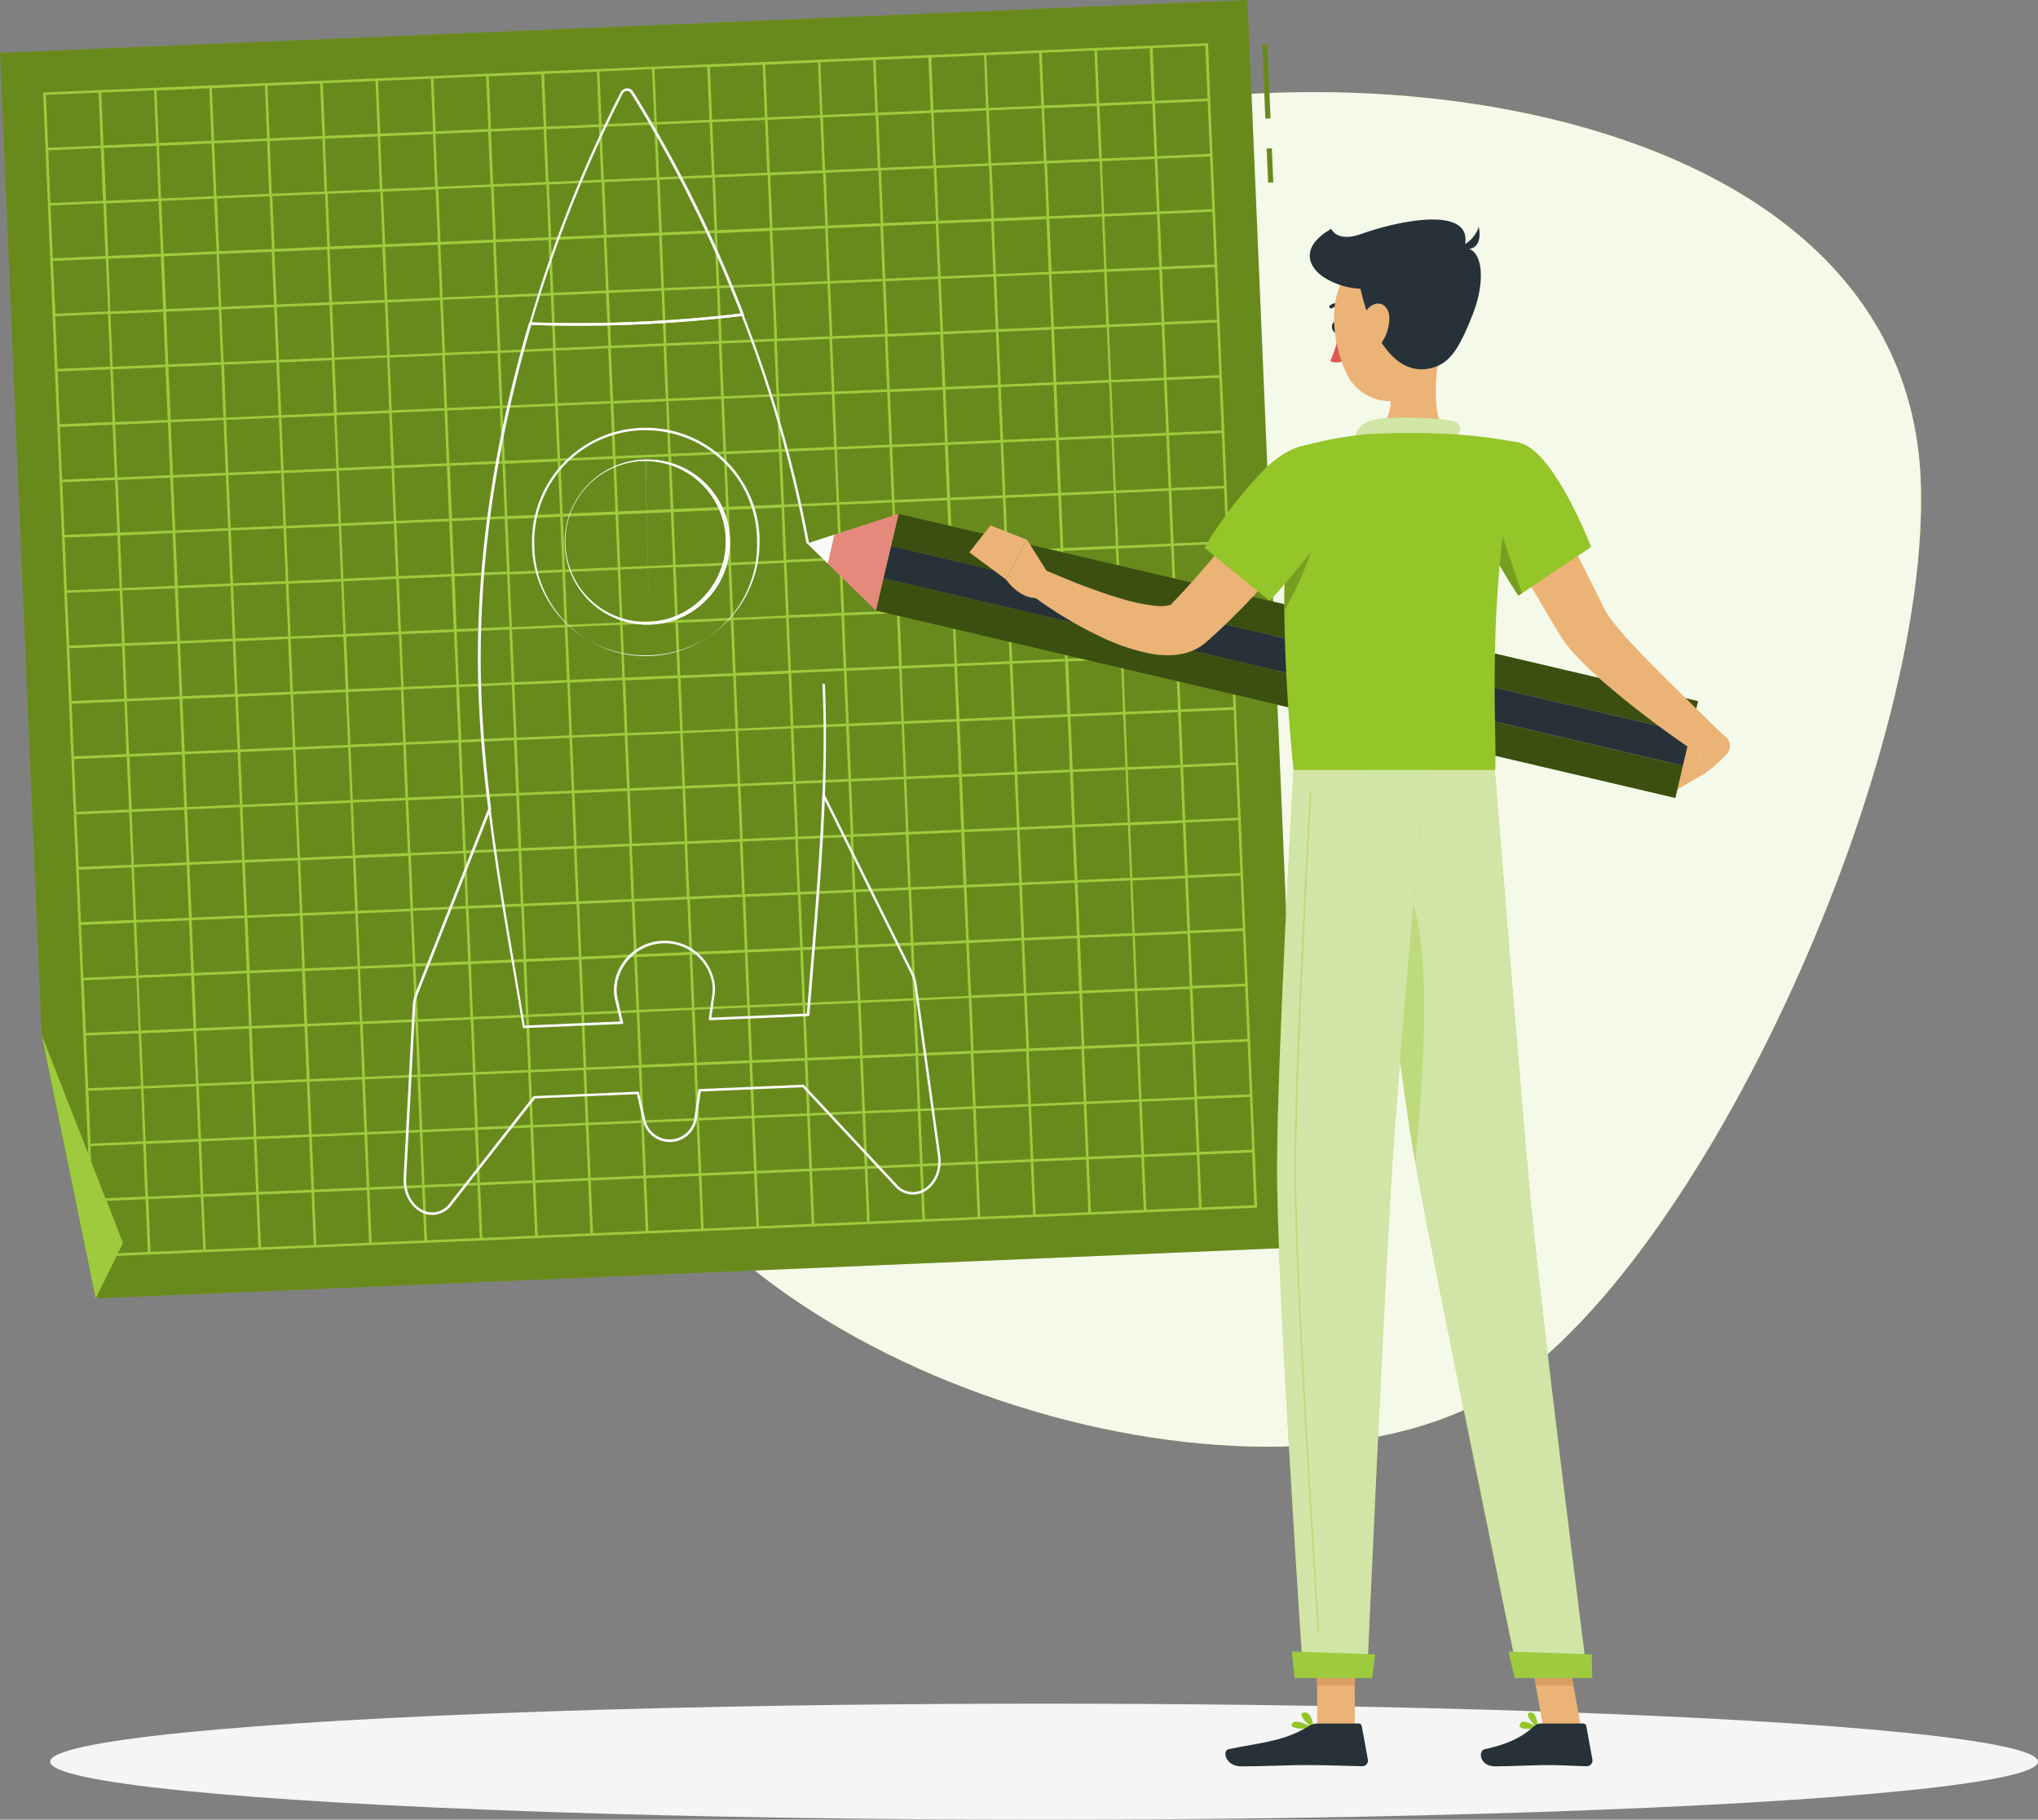 <svg xmlns="http://www.w3.org/2000/svg" width="475" height="424.198" viewBox="0 0 475 424.198"><rect x="0" y="0" width="475" height="424.198" fill="#808080" stroke="none"/><defs><style>.a{fill:#94c529;}.b{fill:#fff;opacity:0.9;}.b,.d,.e,.h,.l,.m,.o{isolation:isolate;}.c{fill:#f5f5f5;}.d{opacity:0.3;}.e,.f,.l,.o{fill:#fafafa;}.e{opacity:0.1;}.g{fill:#ebb376;}.h,.l{opacity:0.6;}.i{fill:#263238;}.j{fill:#e4897b;}.k{fill:#de5753;}.m{opacity:0.2;}.n{fill:#da9d62;}.o{opacity:0.4;}</style></defs><g transform="translate(-46.33 -72.52)"><g transform="translate(180.086 93.992)"><path class="a" d="M472.175,180.613c-4.038-92.25-150.543-106.6-226.675-74.794C179.583,133.3,142.748,248.954,164.577,316.95c22.51,70.11,146.756,109.383,205.061,78.856C418.72,370.154,475.018,247.031,472.175,180.613Z" transform="translate(-158.279 -90.492)"/><path class="b" d="M472.175,180.613c-4.038-92.25-150.543-106.6-226.675-74.794C179.583,133.3,142.748,248.954,164.577,316.95c22.51,70.11,146.756,109.383,205.061,78.856C418.72,370.154,475.018,247.031,472.175,180.613Z" transform="translate(-158.279 -90.492)"/></g><g transform="translate(58.015 469.668)"><ellipse class="c" cx="231.658" cy="13.525" rx="231.658" ry="13.525"/></g><g transform="translate(46.33 72.52)"><rect class="a" width="1.195" height="7.969" transform="translate(295.231 34.616) rotate(-2.43)"/><rect class="d" width="1.195" height="7.969" transform="translate(295.231 34.616) rotate(-2.43)"/><rect class="a" width="1.195" height="17.289" transform="translate(294.192 10.371) rotate(-2.43)"/><rect class="d" width="1.195" height="17.289" transform="translate(294.192 10.371) rotate(-2.43)"/><path class="a" d="M46.33,84.838,56.02,313.8l12.593,61.4,280.8-11.9L337.094,72.52Z" transform="translate(-46.33 -72.52)"/><path class="d" d="M46.33,84.838,56.02,313.8l12.593,61.4,280.8-11.9L337.094,72.52Z" transform="translate(-46.33 -72.52)"/><path class="a" d="M337.742,352.081h0l-.55-12.892h0l-.55-12.892h0l-.538-12.892h0l-.55-12.892h0l-.55-12.892h0l-.55-12.892h0l-.538-12.88h0l-.55-12.892h0l-.55-12.892h0l-.526-12.952h0l-.275-6.452-.275-6.44h0l-.55-12.892h0l-.55-12.892h0l-.538-12.892h0l-.562-12.88h0L329,145.777h0l-.55-12.892h0l-.538-12.892h0l-.55-12.892h0l-.55-12.951h0l-.49-12.9h0a.3.3,0,0,0-.3-.287h0l-12.892.55h0l-12.892.538h0l-12.9.55h0L55.1,92.43a.45.45,0,0,0-.215.1.334.334,0,0,0-.072.215L60.551,228.17l4.779,111.725L54.47,312.163l12.581,61.388,4.875-9.9,7.611-.323h0l12.892-.55h0l12.856-.538h0l12.892-.55h0l12.892-.55h0l12.88-.538h0l12.892-.55h0l12.88-.55h0l12.892-.55h0l12.892-.538h0l12.88-.55h0l12.892-.55h0l13.047-.55h0l12.892-.538h0l12.88-.55h0l12.892-.55h0l12.88-.538h0l12.88-.538h0l12.88-.55h0l12.88-.55h0l12.88-.538h0a.308.308,0,0,0,.2-.108A.276.276,0,0,0,337.742,352.081ZM65.331,325.163l12.294-.514.526,12.294-12.294.526Zm-.55-12.892,12.306-.526.514,12.306-12.294.514Zm-.538-12.892,12.294-.526.526,12.294-12.306.526Zm-.609-12.868,12.294-.526.526,12.306-12.306.526Zm-.55-12.892,12.306-.526.514,12.223-12.294.526Zm-.55-12.9,12.306-.514.573,12.259-12.294.526ZM62,247.824l12.294-.526.526,12.306-12.306.514Zm-.55-12.9,12.294-.514.478,12.259-12.294.526Zm-.287-6.739-.263-6.189,12.306-.526.251,6.153.263,6.153-12.294.514Zm-.812-19.117,12.306-.514.526,12.294-12.306.526Zm-.538-12.892,12.294-.466.526,12.306-12.306.514Zm-.55-12.9,12.294-.514.526,12.294-12.294.526ZM58.688,170.4l12.306-.526.514,12.306-12.294.514Zm-.514-12.928,12.294-.514.526,12.294-12.306.526Zm-.55-12.892,12.294-.526.526,12.306-12.306.514Zm-.55-12.892,12.366-.5.514,12.294-12.294.526Zm-.55-12.9,12.306-.526.514,12.306-12.294.526ZM55.987,105.9l12.259-.5.526,12.294-12.306.526Zm-.55-12.9,12.294-.514.514,12.318-12.294.526Zm270.763.86-12.294.514-.526-12.294,12.306-.526Zm.55,12.892-12.306.526-.514-12.306,12.294-.514Zm.55,12.892-12.306.526-.514-12.294,12.294-.526Zm.538,12.9-12.294.514-.526-12.294,12.306-.526Zm.55,12.892-12.294.526-.526-12.306,12.294-.514Zm.55,12.9-12.306.514-.514-12.294,12.294-.526Zm.55,12.892-12.306.526-.526-12.306,12.306-.514Zm.538,12.9-12.294.514-.526-12.294,12.306-.526Zm.55,12.892-12.294.526-.526-12.306,12.294-.514Zm.55,12.9-12.306.514-.514-12.294,12.294-.526Zm.287,6.739.251,6.153-12.294.526-.215-6.129-.263-6.153,12.306-.514Zm.8,19.057-12.294.514-.526-12.294,12.306-.526Zm.55,12.892-12.306.526-.514-12.306,12.354-.5Zm.55,12.892L321,262.03l-.514-12.294,12.294-.526Zm.538,12.9-12.294.514-.526-12.306,12.306-.526Zm.55,12.892-12.294.526-.526-12.306,12.306-.514Zm.55,12.9-12.306.514-.514-12.294,12.294-.526Zm.55,12.892-12.306.526-.514-12.306,12.294-.514Zm.538,12.9-12.294.514-.526-12.294,12.306-.526Zm.55,12.892-12.294.526-.526-12.306,12.294-.514ZM74.053,227.6l-.251-6.153,12.294-.526.263,6.153.263,6.153-12.306.526Zm244.454-10.383.263,6.153-12.294.514-.263-6.141-.263-6.153,12.294-.526Zm-231.55,9.809-.263-6.153L99,220.356l.251,6.141.263,6.153-12.294.526Zm218.646-9.26.263,6.153-12.306.514-.263-6.153-.263-6.141,12.306-.526ZM99.848,226.5l-.251-6.141,12.294-.526.263,6.153.263,6.141-12.306.526Zm192.863-8.16.263,6.141L280.679,225l-.263-6.153-.263-6.153,12.294-.514ZM112.752,225.96l-.263-6.153,12.294-.526.263,6.153.263,6.153-12.294.514Zm167.067-7.085.263,6.153-12.306.55-.263-6.153-.251-6.153,12.294-.514ZM125.691,225.41l-.263-6.153,12.306-.514.263,6.141.263,6.153-12.306.526Zm141.272-5.974.263,6.153-12.294.514-.263-6.141-.263-6.153,12.306-.526ZM138.547,224.86l-.263-6.153,12.294-.514.263,6.153.263,6.141-12.294.526Zm115.476-4.887.263,6.141-12.306.526-.263-6.153-.227-6.141,12.294-.526Zm-102.584,4.337-.263-6.141,12.306-.526.263,6.153.263,6.153-12.306.514Zm89.681-3.8.263,6.153-12.294.526-.263-6.153-.263-6.153,12.306-.514Zm-76.777,3.262-.263-6.153,12.294-.526.263,6.153.263,6.153-12.294.514Zm63.885-2.712.263,6.153-12.306.526-.251-6.153-.263-6.153,12.294-.526Zm-38.114,1.613-.263-6.141,12.294-.526.263,6.153.263,6.141-12.306.526Zm-.812-19.045,12.306-.526.514,12.306-12.294.526Zm-.048,12.39-12.306.514-.514-12.294,12.294-.526Zm26.082,5.651.251,6.153-12.294.514-.263-6.141-.263-6.153,12.306-.526Zm-12.593-6.225-.514-12.306,12.294-.514.526,12.294Zm0,13.513.526,12.306-12.306.514-.514-12.294Zm.6,0,12.294-.514.526,12.294-12.294.526Zm12.892-.538,12.306-.526.526,12.294-12.306.526Zm-.562-13.5-.526-12.294,12.294-.526.526,12.294Zm-.55-12.892-.526-12.306,12.306-.514.514,12.294Zm-.6,0-12.306.514-.514-12.294L214,189.722Zm-12.9.538-12.294.526L188.8,190.8l12.306-.526Zm-12.892.55-12.306.526-.514-12.306,12.294-.514Zm-12.9.55-12.294.526L163,191.884l12.306-.526Zm0,.6.514,12.294-12.294.526-.526-12.294Zm1.41,18.925-.263-6.153,12.306-.514.263,6.141.251,6.153-12.294.526Zm12.593,6.225.514,12.306-12.294.585-.526-12.294Zm.538,12.9.526,12.294-12.306.526-.514-12.306Zm.6,0,12.306-.514.514,12.294-12.294.526Zm12.9-.538,12.294-.526.526,12.306-12.306.514Zm12.892-.55,12.306-.526.478,12.354-12.294.514Zm12.9-.55,12.294-.514.526,12.294-12.306.526Zm0-.6-.526-12.294,12.294-.526.526,12.306Zm-1.1-25.8-.526-12.294,12.306-.526.526,12.306Zm-.55-12.892-.514-12.306,12.294-.514.526,12.294Zm-.538-12.9L226.95,176.2l12.294-.526.526,12.306Zm-.6,0L214.572,189l-.562-12.259,12.294-.526Zm-12.9.538-12.294.526-.526-12.306,12.306-.514Zm-12.892.55-12.306.526-.514-12.306,12.294-.514Zm-12.9.55-12.294.514-.526-12.294,12.306-.526Zm-12.892.538-12.306.526-.538-12.211,12.294-.526Zm-12.9.55-12.294.526-.526-12.306,12.306-.514Zm0,.6.526,12.306-12.294.514-.526-12.294Zm.55,12.9.526,12.294-12.306.526-.466-12.27Zm1.1,25.8.514,12.294-12.294.526-.526-12.306Zm.6,0L176.972,230l.478,12.306-12.306.526Zm12.844,12.378.514,12.306-12.294.514-.526-12.294Zm.55,12.9.514,12.294-12.318.5-.526-12.306Zm.6,0,12.294-.526.526,12.294-12.306.526Zm12.892-.55,12.294-.526.526,12.306-12.294.514Zm12.892-.55,12.306-.514.526,12.294L204.93,267Zm12.9-.55,12.294-.514.526,12.294-12.294.526Zm12.892-.538,12.306-.526.514,12.306-12.294.514Zm12.9-.55,12.294-.526.526,12.306-12.306.514Zm0-.6-.526-12.294,12.306-.526.514,12.294Zm-.55-12.892-.526-12.306,12.306-.526.514,12.306Zm-1.063-25.819-.526-12.306,12.294-.514.526,12.294Zm-.55-12.9-.574-12.306,12.306-.526.514,12.306Zm-.645-12.892-.526-12.306,12.306-.514.526,12.294Zm-.55-12.9-.514-12.294,12.294-.526.526,12.306Zm-.6,0-12.294.526-.526-12.306,12.306-.514Zm-12.892.55-12.306.526-.514-12.306,12.294-.514Zm-12.9.55-12.294.514-.526-12.294,12.306-.526Zm-12.892.55-12.306.514-.43-12.27,12.294-.526Zm-12.9.538-12.294.526-.526-12.306,12.306-.514Zm-12.892.55-12.294.526-.526-12.306,12.294-.514Zm-12.892.55-12.306.514-.514-12.294,12.294-.526Zm-12.9.538-12.294.526L136.05,167.1l12.306-.526Zm0,.6.526,12.306-12.306.514L136.576,180Zm.55,12.9.526,12.294-12.306.526-.514-12.306Zm.55,12.892.514,12.306-12.294.514-.526-12.294Zm1.087,25.8.526,12.306-12.306.514-.514-12.294Zm.55,12.9.526,12.294-12.306.526-.526-12.306Zm.6,0,12.294-.526.526,12.294-12.294.526Zm12.844,12.366.526,12.306-12.306.526-.514-12.306Zm.55,12.9.514,12.294-12.294.526-.454-12.27Zm.6,0,12.294-.526.526,12.306-12.306.514Zm12.892-.55,12.306-.526.514,12.306-12.294.526Zm12.9-.55,12.294-.514.526,12.294-12.306.526Zm12.892-.538,12.306-.526.514,12.294-12.294.526Zm12.9-.55,12.294-.526.526,12.306-12.306.514Zm12.892-.55,12.306-.514.514,12.294L231.2,278.8Zm12.9-.55,12.294-.514.526,12.294-12.306.526Zm12.892-.538,12.306-.526.514,12.306L257,277.706Zm0-.6-.526-12.306,12.306-.514.514,12.294Zm-.55-12.9-.514-12.294,12.294-.526.526,12.306Zm-.55-12.892-.514-12.306,12.294-.514.526,12.294Zm-1.087-25.8-.526-12.306,12.306-.514.514,12.27Zm-.55-12.9-.514-12.294,12.294-.526.526,12.306Zm-.538-12.892-.526-12.306,12.294-.514.526,12.294Zm-.55-12.9-.478-12.27,12.306-.526.514,12.306Zm-.55-12.892-.526-12.294,12.306-.526.526,12.294Zm-.6,0-12.294.526-.526-12.306,12.294-.514Zm-12.892.55L226.3,162.7l-.514-12.294,12.294-.526Zm-12.9.55-12.294.514-.526-12.294,12.306-.526Zm-12.892.538-12.306.526L200,151.488l12.294-.514Zm-12.9.55-12.294.526-.526-12.306,12.306-.514Zm-12.892.55-12.306.514-.514-12.294,12.294-.526Zm-12.9.55-12.294.514-.526-12.294,12.306-.526Zm-12.892.538-12.306.526-.514-12.306,12.294-.514Zm-12.9.55-12.294.526-.526-12.306,12.306-.514Zm-12.892.55-12.223.478-.514-12.294,12.294-.526Zm0,.6.526,12.294-12.306.526-.514-12.306Zm.55,12.892.514,12.306-12.294.514-.526-12.294Zm.538,12.9.526,12.294-12.294.526-.526-12.306Zm.55,12.892.526,12.306-12.306.514-.514-12.294Zm1.1,25.8.514,12.294-12.294.526-.526-12.294Zm.538,12.892.526,12.306-12.294.526-.526-12.306Zm.55,12.9.526,12.294-12.306.526-.514-12.294Zm.6,0,12.306-.526.514,12.306-12.294.514Zm12.916,12.354.526,12.294-12.306.526-.514-12.306Zm.55,12.892.526,12.306-12.306.514L141.02,283.2Zm.6,0,12.306-.526.514,12.306-12.294.514Zm12.9-.55,12.294-.514.526,12.294-12.306.526Zm12.892-.538L192,281.063l.526,12.294-12.294.526Zm12.892-.55,12.306-.526.526,12.306-12.306.514Zm12.9-.55,12.294-.526.526,12.306-12.294.526Zm12.892-.55,12.306-.514.514,12.294-12.294.526Zm12.9-.538,12.294-.526.526,12.294-12.306.526Zm12.892-.55,12.306-.526.514,12.306-12.294.514Zm12.9-.55,12.294-.514.526,12.294-12.306.526Zm12.892-.55,12.306-.514.514,12.294-12.294.526Zm0-.6-.514-12.294,12.294-.526.526,12.306Zm-.55-12.892-.514-12.306,12.294-.514.526,12.294Zm-.538-12.9-.526-12.294,12.294-.526.526,12.306Zm-.55-12.892-.573-12.318,12.306-.526.514,12.294Zm-1.1-25.8-.514-12.294,12.294-.526.526,12.306Zm-.538-12.892-.526-12.306,12.306-.514.514,12.294Zm-.55-12.9-.526-12.294,12.306-.526.514,12.306Zm-.55-12.892L265.1,161.68l12.294-.514.526,12.294Zm-.538-12.9-.526-12.294,12.294-.526.526,12.306Zm-.55-12.892L264,135.884l12.306-.514.514,12.294Zm-.6,0-12.306.526-.514-12.306L263.4,135.9Zm-12.9.55-12.294.514L238.2,136.96l12.306-.526Zm-12.892.538-12.306.526-.514-12.294,12.294-.526Zm-12.9.55-12.294.526-.526-12.306,12.306-.514Zm-12.892.55-12.306.514-.514-12.294,12.294-.526Zm-12.9.55-12.294.514-.526-12.294,12.306-.526Zm-12.9.573-12.294.526-.526-12.306L186,139.206Zm-12.892.55-12.306.526-.514-12.306,12.294-.514Zm-12.9.55-12.294.514-.538-12.366,12.306-.526Zm-12.892.55-12.306.514-.514-12.294,12.294-.526Zm-12.9.538-12.294.526-.526-12.306,12.306-.514Zm-12.892.55-12.306.526-.514-12.306,12.294-.514Zm0,.6.514,12.294-12.294.526-.526-12.294Zm.55,12.892.514,12.306-12.294.514-.514-12.318Zm.538,12.9.526,12.294-12.306.526-.514-12.306Zm.55,12.892.526,12.306-12.306.514-.514-12.294Zm.55,12.9.514,12.294-12.294.526-.526-12.306Zm1.087,25.8.526,12.294-12.306.526-.514-12.306Zm.55,12.892.526,12.306-12.306.514-.526-12.294Zm.55,12.9.514,12.294-12.294.526-.526-12.306Zm.538,12.892.526,12.306-12.294.514-.526-12.294Zm.6,0,12.306-.526.514,12.306-12.294.514Zm12.856,12.378.514,12.294-12.294.526L128.1,283.8Zm.538,12.892.526,12.306L129.168,309l-.514-12.294Zm.6,0,12.306-.514.514,12.294-12.294.526Zm12.9-.55,12.294-.514.526,12.294-12.306.526Zm12.892-.538,12.306-.526.514,12.306-12.294.514Zm12.9-.55,12.294-.526.526,12.306-12.306.514Zm12.892-.55,12.306-.514.514,12.294-12.294.526Zm12.9-.538,12.294-.526.526,12.294-12.306.526Zm12.892-.55,12.306-.526.514,12.306-12.294.514Zm12.9-.55,12.294-.526.526,12.306-12.306.526Zm12.892-.55,12.306-.514.514,12.294-12.294.526Zm12.9-.538,12.294-.526.526,12.294-12.306.526Zm12.892-.55,12.306-.621.526,12.306-12.294.514Zm12.9-.621,12.306-.514.514,12.294-12.294.526Zm0-.6-.514-12.294,12.294-.526.526,12.306Zm-.538-12.892-.526-12.306,12.294-.514.526,12.294Zm-.55-12.9-.526-12.294,12.306-.526.514,12.306Zm-.55-12.892-.526-12.306,12.306-.514.526,12.294Zm-.55-12.9-.538-12.33L293,225.051l.526,12.306Zm-1.087-25.8-.526-12.294,12.306-.526.514,12.306Zm-.55-12.892-.514-12.306,12.294-.514.526,12.294Zm-.55-12.9-.526-12.306,12.294-.526.526,12.306Zm-.526-12.9L278,161.118l12.306-.526.514,12.294Zm-.55-12.892-.526-12.306,12.306-.514L290.273,160Zm-.55-12.9-.514-12.294,12.294-.526.526,12.306Zm-.573-12.844-.526-12.306,12.294-.514.526,12.294Zm-.6,0-12.306.514-.526-12.294,12.306-.526Zm-12.9.55-12.294.514-.526-12.294,12.294-.526Zm-12.892.538-12.306.526-.514-12.306,12.294-.514Zm-12.9.55-12.294.526-.526-12.306,12.306-.514Zm-12.892.55-12.306.514-.514-12.259,12.294-.526Zm-12.9.538-12.294.526-.526-12.294,12.306-.526Zm-12.892.55-12.306.526-.514-12.306,12.294-.514Zm-12.9.55-12.294.514-.526-12.294,12.306-.526Zm-12.892.55-12.306.514-.526-12.318,12.294-.526Zm-12.9.538-12.294.526-.526-12.306,12.306-.514Zm-12.892.55-12.306.526-.514-12.306,12.294-.514Zm-12.9.55-12.294.514L121.557,129l12.306-.526Zm-12.892.55-12.294.514-.526-12.294,12.294-.526Zm-12.892.538-12.306.526-.562-12.33,12.306-.514Zm0,.6.514,12.306-12.294.514-.526-12.294Zm.538,12.9.526,12.294-12.27.562-.466-12.366Zm.573,12.856.526,12.306-12.306.514-.514-12.294Zm.55,12.9.514,12.294-12.294.526-.526-12.306Zm.55,12.892.514,12.306-12.294.514-.526-12.33Zm.538,12.9.526,12.294-12.306.526-.514-12.306Zm1.111,25.819.514,12.306-12.294.526-.526-12.306Zm.538,12.9.526,12.294-12.294.526-.526-12.294Zm.55,12.892.526,12.306-12.366.49-.466-12.306Zm.55,12.9.526,12.294-12.306.526-.526-12.306Zm.55,12.892.514,12.306-12.259.49-.526-12.294Zm.6,0,12.294-.514.526,12.294-12.306.526Zm12.844,12.378.514,12.294-12.294.526-.526-12.294Zm.55,12.892.514,12.306-12.294.526-.526-12.306Zm.6,0,12.294-.514.526,12.294-12.306.526Zm12.892-.538,12.306-.526.514,12.294-12.294.526Zm12.9-.55,12.294-.526.526,12.306-12.306.514Zm12.892-.55,12.294-.514.526,12.294-12.294.526Zm12.892-.55,12.306-.514.526,12.294-12.306.526Zm12.892-.6,12.294-.526.526,12.306-12.294.514Zm12.892-.55,12.306-.526.514,12.306-12.294.514Zm12.9-.55,12.294-.514.526,12.294-12.306.526Zm12.892-.538,12.306-.526.514,12.294-12.294.526Zm12.9-.55,12.294-.526.526,12.306-12.306.514Zm12.928-.562,12.306-.526.514,12.306-12.294.526Zm12.9-.55,12.294-.514.526,12.294-12.306.526Zm12.892-.538,12.306-.526.514,12.294-12.294.526Zm12.9-.55,12.294-.526.526,12.306-12.306.514Zm0-.6-.514-12.306,12.294-.514.526,12.294Zm-.538-12.9-.526-12.294,12.306-.526.514,12.306Zm-.55-12.892-.526-12.306,12.306-.514.514,12.294Zm-.55-12.9-.514-12.294,12.294-.526.526,12.306Zm-.538-12.892-.526-12.294,12.294-.526.526,12.294Zm-.55-12.892-.526-12.306,12.306-.514.514,12.294Zm-1.1-25.8-.585-12.27,12.294-.514.526,12.294Zm-.538-12.9-.526-12.294,12.294-.526.49,12.259Zm-.55-12.892-.526-12.306,12.306-.514.514,12.294Zm-.55-12.9-.514-12.294,12.294-.526.526,12.306Zm-.55-12.892-.514-12.306,12.294-.514.526,12.294Zm-.538-12.9-.6-12.294,12.306-.526.514,12.306Zm-.55-12.892-.538-12.306,12.306-.514.514,12.294Zm-.55-12.9-.514-12.294,12.294-.526.526,12.306Zm-.6,0-12.294.514-.526-12.294,12.306-.526Zm-12.892.538-12.306.526-.514-12.306,12.294-.514Zm-12.9.55-12.294.526-.526-12.306,12.306-.514Zm-12.892.55-12.306.514-.514-12.294,12.294-.526Zm-12.9.55-12.318.562-.526-12.294,12.306-.526ZM224.19,124l-12.306.526-.514-12.306,12.294-.514Zm-12.9.55-12.294.526-.526-12.306,12.306-.514Zm-12.892.55-12.294.514-.526-12.294,12.294-.526Zm-12.892.538-12.306.526-.514-12.294,12.294-.526Zm-12.9.55-12.294.526-.526-12.306,12.306-.514Zm-12.892.55-12.306.514-.514-12.294,12.294-.526Zm-12.9.55-12.294.514-.55-12.259,12.306-.526Zm-12.892.538-12.306.526-.514-12.306,12.294-.514Zm-12.9.55-12.294.526-.526-12.306,12.306-.514Zm-12.892.55-12.306.514L95.3,117.138l12.294-.526Zm-12.9.55-12.366.526L82.321,117.7l12.306-.526Zm0,.6.514,12.33-12.294.526-.526-12.306Zm.514,12.928.526,12.294-12.306.526-.514-12.294Zm.55,12.892.526,12.306-12.306.514-.526-12.294Zm.55,12.9.514,12.294-12.294.526L84.519,169.3Zm.538,12.892.526,12.306-12.306.526-.526-12.294Zm.55,12.9.526,12.294-12.306.526L85.618,195.1Zm.55,12.892.514,12.306-12.294.514L86.168,208Zm1.087,25.8.526,12.306-12.306.514L87.255,233.8Zm.55,12.9.526,12.294L88.318,259,87.8,246.689Zm.538,12.856.514,12.306-12.294.514-.526-12.294Zm.538,12.9.526,12.33-12.294.526-.526-12.306Zm.526,12.928.526,12.294-12.306.526-.514-12.294Zm.55,12.892.526,12.306-12.306.526-.514-12.306Zm.6,0,12.294-.514.526,12.294-12.294.526Zm12.844,12.378.526,12.306-12.306.514-.514-12.294Zm.55,12.9.514,12.294-12.294.526-.5-12.306Zm.6,0,12.294-.526.526,12.294-12.306.526Zm12.892-.55,12.306-.526.514,12.306-12.294.514Zm12.9-.55,12.294-.526.526,12.306-12.306.526Zm12.892-.55,12.306-.514.538,12.235-12.294.526Zm12.9-.538,12.294-.526.526,12.294-12.306.526Zm12.892-.55,12.306-.526.514,12.306-12.294.514Zm12.9-.55,12.294-.514.526,12.294-12.306.526Zm12.892-.55,12.306-.514.514,12.294-12.294.526Zm12.9-.538,12.294-.526.526,12.306-12.306.514Zm12.892-.55,12.294-.526.526,12.306-12.294.514Zm12.892-.55,12.306-.514.526,12.294-12.306.526Zm12.9-.538L271,316.5l.526,12.294-12.294.526Zm12.892-.55,12.306-.526.514,12.306-12.294.514Zm12.9-.55L296.8,315.4l.526,12.306-12.306.526Zm12.892-.55,12.306-.514.514,12.294-12.294.526Zm12.9-.538,12.294-.526.526,12.294-12.33.526Zm0-.6-.526-12.306,12.306-.514.514,12.294Zm-.55-12.9-.526-12.294,12.306-.526.514,12.306Zm-.55-12.892-.514-12.306,12.294-.514.526,12.294Zm-.55-12.9-.514-12.294,12.294-.526.526,12.306Zm-.538-12.928-.526-12.306,12.306-.514.514,12.294Zm-.55-12.9-.526-12.294,12.306-.526.514,12.306Zm-.55-12.892-.514-12.306L318.793,224l.526,12.294Zm-1.087-25.8L305.4,198.73l12.306-.526.514,12.294Zm-.55-12.9-.562-12.306,12.306-.526.526,12.306Zm-.562-12.9-.514-12.294,12.294-.526.526,12.294Zm-.538-12.892-.526-12.306,12.294-.514.526,12.294Zm-.55-12.9-.526-12.294,12.306-.526.514,12.306Zm-.55-12.892-.514-12.306,12.294-.514L315.483,146Zm-.55-12.9-.514-12.294,12.294-.526.526,12.306Zm-.538-12.892-.526-12.306,12.306-.514.514,12.294Zm-.55-12.9-.526-12.294,12.306-.526.514,12.306Zm-.6,0-12.294.526-.562-12.27,12.294-.526Zm-12.892.55-12.306.526L275.219,96.6l12.306-.514Zm-12.9.55-12.294.514-.526-12.294,12.294-.526Zm-12.892.55-12.306.514-.5-12.259L261.8,97.2Zm-12.9.538-12.294.526-.526-12.306,12.306-.514Zm-12.892.55-12.306.526-.514-12.306,12.294-.514Zm-12.9.55-12.294.514-.526-12.294,12.306-.526Zm-12.892.55-12.306.514-.514-12.294,12.294-.526Zm-12.9.538-12.294.526-.526-12.306,12.306-.514Zm-12.892.55-12.306.526-.514-12.306,12.294-.514Zm-12.9.55-12.294.514-.526-12.294L171.452,101Zm-12.916.562-12.306.526L146.23,102.1l12.294-.526Zm-12.9.55-12.294.526-.526-12.306,12.306-.514Zm-12.892.55-12.294.514-.526-12.294,12.33-.526Zm-12.892.55-12.306.514-.49-12.318,12.306-.526Zm-12.9.538-12.294.526-.526-12.306,12.33-.562Zm-12.892.55-12.306.526-.514-12.306,12.294-.514Zm-12.9.55-12.223.514-.526-12.294,12.306-.526Zm0,.6.585,12.247-12.306.526-.5-12.259Zm.55,12.892.526,12.306-12.306.514-.454-12.27Zm.55,12.9.514,12.294-12.294.526-.526-12.306Zm.538,12.892.526,12.306-12.294.514-.526-12.294Zm.55,12.9.526,12.294-12.306.526-.514-12.306Zm.55,12.892.574,12.282-12.306.514-.526-12.294Zm.55,12.9.514,12.294-12.294.526L72.7,195.707Zm.538,12.892.526,12.294-12.235.478L73.252,208.5Zm1.1,25.8.514,12.294-12.294.526-.526-12.294Zm.55,12.892.514,12.306-12.235.514-.526-12.294Zm.538,12.9.526,12.294-12.306.526-.478-12.306Zm.55,12.892.526,12.306-12.306.514-.514-12.294Zm.55,12.9.514,12.294-12.294.526-.526-12.306ZM89.31,298.3l.526,12.306-12.294.514-.526-12.294Zm.55,12.9.585,12.342-12.306.526-.514-12.306Zm.6,0,12.306-.526.514,12.294-12.294.526Zm12.9,12.342.526,12.306-12.294.514-.526-12.294Zm.55,12.9.526,12.294-12.306.526-.514-12.306Zm.6,0,12.306-.526.514,12.306-12.294.514Zm12.9-.55,12.294-.526.526,12.306-12.306.514Zm12.892-.55,12.306-.514.514,12.294-12.294.526Zm12.9-.538,12.259-.514.526,12.294-12.306.526Zm12.892-.55,12.294-.526.526,12.306-12.294.514Zm12.892-.55,12.306-.526.526,12.306-12.306.526Zm12.9-.55,12.294-.514.526,12.294-12.294.526Zm12.892-.538,12.306-.526.514,12.294-12.294.526Zm12.9-.55,12.294-.526.526,12.306-12.306.514Zm12.892-.55,12.306-.514.514,12.294-12.294.526Zm12.9-.55,12.294-.514.526,12.294L234,343.288Zm12.892-.538,12.306-.526.514,12.306-12.294.514Zm12.9-.55,12.294-.526.526,12.306-12.306.514Zm12.892-.55,12.306-.514.514,12.294-12.294.526Zm12.9-.538,12.294-.526.526,12.294-12.306.526Zm12.892-.55,12.306-.526.514,12.306-12.294.514Zm12.9-.55,12.294-.526.526,12.306L311.385,340Zm2.39-233.27-12.306.526-.514-12.306,12.294-.514Zm-12.9.55-12.27.5-.526-12.306,12.306-.514Zm-12.892.55-12.306.514-.514-12.294,12.294-.526Zm-12.9.538-12.247.466L261.8,84.282l12.306-.526Zm-12.892.55-12.306.526-.514-12.306,12.294-.514Zm-12.9.55-12.294.514-.526-12.294,12.306-.526Zm-12.844.562-12.294.514L223.1,85.954l12.294-.526Zm-12.892.538-12.306.526L210.2,86.492l12.306-.514Zm-12.9.55-12.294.526-.55-12.366,12.294-.514Zm-12.844.514-12.306.514-.514-12.294,12.247-.574Zm-12.9.55-12.294.514L171.559,88.1l12.306-.526Zm-12.892.538-12.306.526-.514-12.306,12.247-.466Zm-12.9.55-12.294.526-.526-12.306,12.306-.526Zm-12.892.55-12.306.514-.514-12.294,12.294-.526Zm-12.9.538-12.294.526-.526-12.294h0l12.306-.526Zm-12.892.55-12.306.526-.514-12.27h0l12.294-.514Zm-12.9.55-12.342.55-.526-12.247h0l12.354-.609Zm-12.94.55-12.306.514-.514-12.235h0l12.294-.526Zm-12.9.538-12.294.526-.514-12.211v-.1l12.306-.514ZM78.163,324.625l12.306-.526.526,12.306-12.306.514ZM91.019,337l.514,12.294-12.294.538-.526-12.306Zm.538,12.892.585,12.294-12.294.526-.526-12.294Zm.6,0,12.306-.526.514,12.306-12.294.514Zm12.9-.55,12.294-.514.526,12.294-12.306.526Zm12.892-.55,12.306-.514.514,12.294-12.294.526Zm12.9-.538,12.294-.526.526,12.306-12.306.514Zm12.892-.55,12.306-.526.514,12.306L144.27,360Zm12.9-.55,12.294-.514.526,12.294-12.306.526Zm12.892-.538,12.306-.526.514,12.294-12.294.526Zm12.9-.55,12.294-.526.526,12.306-12.306.514Zm12.892-.55L207.642,345l.514,12.306-12.294.526Zm12.9-.55,12.294-.514.526,12.294-12.306.526Zm12.892-.538,12.294-.526.526,12.294-12.294.526Zm12.892-.55,12.306-.526.526,12.306-12.306.514Zm12.9-.55,12.294-.514.526,12.294-12.294.526Zm12.892-.55,12.306-.514.514,12.294-12.294.526Zm12.9-.538,12.294-.526.526,12.306-12.306.514Zm12.892-.55,12.306-.526.514,12.306-12.294.514Zm12.9-.55,12.294-.514.526,12.294-12.306.526Zm12.892-.55,12.306-.514.514,12.294-12.294.526Zm12.9-.538,12.294-.526.526,12.306-12.306.514Zm-258.457-2,12.294-.526.49,12.294-9.3.394L65.964,341.6Zm3.752,12.76,9.092-.382.526,12.294-6.99.3,1.195-2.39Z" transform="translate(-44.744 -70.876)"/><path class="e" d="M337.742,352.081h0l-.55-12.892h0l-.55-12.892h0l-.538-12.892h0l-.55-12.892h0l-.55-12.892h0l-.55-12.892h0l-.538-12.88h0l-.55-12.892h0l-.55-12.892h0l-.526-12.952h0l-.275-6.452-.275-6.44h0l-.55-12.892h0l-.55-12.892h0l-.538-12.892h0l-.562-12.88h0L329,145.777h0l-.55-12.892h0l-.538-12.892h0l-.55-12.892h0l-.55-12.951h0l-.49-12.9h0a.3.3,0,0,0-.3-.287h0l-12.892.55h0l-12.892.538h0l-12.9.55h0L55.1,92.43a.45.45,0,0,0-.215.1.334.334,0,0,0-.072.215L60.551,228.17l4.779,111.725L54.47,312.163l12.581,61.388,4.875-9.9,7.611-.323h0l12.892-.55h0l12.856-.538h0l12.892-.55h0l12.892-.55h0l12.88-.538h0l12.892-.55h0l12.88-.55h0l12.892-.55h0l12.892-.538h0l12.88-.55h0l12.892-.55h0l13.047-.55h0l12.892-.538h0l12.88-.55h0l12.892-.55h0l12.88-.538h0l12.88-.538h0l12.88-.55h0l12.88-.55h0l12.88-.538h0a.308.308,0,0,0,.2-.108A.276.276,0,0,0,337.742,352.081ZM65.331,325.163l12.294-.514.526,12.294-12.294.526Zm-.55-12.892,12.306-.526.514,12.306-12.294.514Zm-.538-12.892,12.294-.526.526,12.294-12.306.526Zm-.609-12.868,12.294-.526.526,12.306-12.306.526Zm-.55-12.892,12.306-.526.514,12.223-12.294.526Zm-.55-12.9,12.306-.514.573,12.259-12.294.526ZM62,247.824l12.294-.526.526,12.306-12.306.514Zm-.55-12.9,12.294-.514.478,12.259-12.294.526Zm-.287-6.739-.263-6.189,12.306-.526.251,6.153.263,6.153-12.294.514Zm-.812-19.117,12.306-.514.526,12.294-12.306.526Zm-.538-12.892,12.294-.466.526,12.306-12.306.514Zm-.55-12.9,12.294-.514.526,12.294-12.294.526ZM58.688,170.4l12.306-.526.514,12.306-12.294.514Zm-.514-12.928,12.294-.514.526,12.294-12.306.526Zm-.55-12.892,12.294-.526.526,12.306-12.306.514Zm-.55-12.892,12.366-.5.514,12.294-12.294.526Zm-.55-12.9,12.306-.526.514,12.306-12.294.526ZM55.987,105.9l12.259-.5.526,12.294-12.306.526Zm-.55-12.9,12.294-.514.514,12.318-12.294.526Zm270.763.86-12.294.514-.526-12.294,12.306-.526Zm.55,12.892-12.306.526-.514-12.306,12.294-.514Zm.55,12.892-12.306.526-.514-12.294,12.294-.526Zm.538,12.9-12.294.514-.526-12.294,12.306-.526Zm.55,12.892-12.294.526-.526-12.306,12.294-.514Zm.55,12.9-12.306.514-.514-12.294,12.294-.526Zm.55,12.892-12.306.526-.526-12.306,12.306-.514Zm.538,12.9-12.294.514-.526-12.294,12.306-.526Zm.55,12.892-12.294.526-.526-12.306,12.294-.514Zm.55,12.9-12.306.514-.514-12.294,12.294-.526Zm.287,6.739.251,6.153-12.294.526-.215-6.129-.263-6.153,12.306-.514Zm.8,19.057-12.294.514-.526-12.294,12.306-.526Zm.55,12.892-12.306.526-.514-12.306,12.354-.5Zm.55,12.892L321,262.03l-.514-12.294,12.294-.526Zm.538,12.9-12.294.514-.526-12.306,12.306-.526Zm.55,12.892-12.294.526-.526-12.306,12.306-.514Zm.55,12.9-12.306.514-.514-12.294,12.294-.526Zm.55,12.892-12.306.526-.514-12.306,12.294-.514Zm.538,12.9-12.294.514-.526-12.294,12.306-.526Zm.55,12.892-12.294.526-.526-12.306,12.294-.514ZM74.053,227.6l-.251-6.153,12.294-.526.263,6.153.263,6.153-12.306.526Zm244.454-10.383.263,6.153-12.294.514-.263-6.141-.263-6.153,12.294-.526Zm-231.55,9.809-.263-6.153L99,220.356l.251,6.141.263,6.153-12.294.526Zm218.646-9.26.263,6.153-12.306.514-.263-6.153-.263-6.141,12.306-.526ZM99.848,226.5l-.251-6.141,12.294-.526.263,6.153.263,6.141-12.306.526Zm192.863-8.16.263,6.141L280.679,225l-.263-6.153-.263-6.153,12.294-.514ZM112.752,225.96l-.263-6.153,12.294-.526.263,6.153.263,6.153-12.294.514Zm167.067-7.085.263,6.153-12.306.55-.263-6.153-.251-6.153,12.294-.514ZM125.691,225.41l-.263-6.153,12.306-.514.263,6.141.263,6.153-12.306.526Zm141.272-5.974.263,6.153-12.294.514-.263-6.141-.263-6.153,12.306-.526ZM138.547,224.86l-.263-6.153,12.294-.514.263,6.153.263,6.141-12.294.526Zm115.476-4.887.263,6.141-12.306.526-.263-6.153-.227-6.141,12.294-.526Zm-102.584,4.337-.263-6.141,12.306-.526.263,6.153.263,6.153-12.306.514Zm89.681-3.8.263,6.153-12.294.526-.263-6.153-.263-6.153,12.306-.514Zm-76.777,3.262-.263-6.153,12.294-.526.263,6.153.263,6.153-12.294.514Zm63.885-2.712.263,6.153-12.306.526-.251-6.153-.263-6.153,12.294-.526Zm-38.114,1.613-.263-6.141,12.294-.526.263,6.153.263,6.141-12.306.526Zm-.812-19.045,12.306-.526.514,12.306-12.294.526Zm-.048,12.39-12.306.514-.514-12.294,12.294-.526Zm26.082,5.651.251,6.153-12.294.514-.263-6.141-.263-6.153,12.306-.526Zm-12.593-6.225-.514-12.306,12.294-.514.526,12.294Zm0,13.513.526,12.306-12.306.514-.514-12.294Zm.6,0,12.294-.514.526,12.294-12.294.526Zm12.892-.538,12.306-.526.526,12.294-12.306.526Zm-.562-13.5-.526-12.294,12.294-.526.526,12.294Zm-.55-12.892-.526-12.306,12.306-.514.514,12.294Zm-.6,0-12.306.514-.514-12.294L214,189.722Zm-12.9.538-12.294.526L188.8,190.8l12.306-.526Zm-12.892.55-12.306.526-.514-12.306,12.294-.514Zm-12.9.55-12.294.526L163,191.884l12.306-.526Zm0,.6.514,12.294-12.294.526-.526-12.294Zm1.41,18.925-.263-6.153,12.306-.514.263,6.141.251,6.153-12.294.526Zm12.593,6.225.514,12.306-12.294.585-.526-12.294Zm.538,12.9.526,12.294-12.306.526-.514-12.306Zm.6,0,12.306-.514.514,12.294-12.294.526Zm12.9-.538,12.294-.526.526,12.306-12.306.514Zm12.892-.55,12.306-.526.478,12.354-12.294.514Zm12.9-.55,12.294-.514.526,12.294-12.306.526Zm0-.6-.526-12.294,12.294-.526.526,12.306Zm-1.1-25.8-.526-12.294,12.306-.526.526,12.306Zm-.55-12.892-.514-12.306,12.294-.514.526,12.294Zm-.538-12.9L226.95,176.2l12.294-.526.526,12.306Zm-.6,0L214.572,189l-.562-12.259,12.294-.526Zm-12.9.538-12.294.526-.526-12.306,12.306-.514Zm-12.892.55-12.306.526-.514-12.306,12.294-.514Zm-12.9.55-12.294.514-.526-12.294,12.306-.526Zm-12.892.538-12.306.526-.538-12.211,12.294-.526Zm-12.9.55-12.294.526-.526-12.306,12.306-.514Zm0,.6.526,12.306-12.294.514-.526-12.294Zm.55,12.9.526,12.294-12.306.526-.466-12.27Zm1.1,25.8.514,12.294-12.294.526-.526-12.306Zm.6,0L176.972,230l.478,12.306-12.306.526Zm12.844,12.378.514,12.306-12.294.514-.526-12.294Zm.55,12.9.514,12.294-12.318.5-.526-12.306Zm.6,0,12.294-.526.526,12.294-12.306.526Zm12.892-.55,12.294-.526.526,12.306-12.294.514Zm12.892-.55,12.306-.514.526,12.294L204.93,267Zm12.9-.55,12.294-.514.526,12.294-12.294.526Zm12.892-.538,12.306-.526.514,12.306-12.294.514Zm12.9-.55,12.294-.526.526,12.306-12.306.514Zm0-.6-.526-12.294,12.306-.526.514,12.294Zm-.55-12.892-.526-12.306,12.306-.526.514,12.306Zm-1.063-25.819-.526-12.306,12.294-.514.526,12.294Zm-.55-12.9-.574-12.306,12.306-.526.514,12.306Zm-.645-12.892-.526-12.306,12.306-.514.526,12.294Zm-.55-12.9-.514-12.294,12.294-.526.526,12.306Zm-.6,0-12.294.526-.526-12.306,12.306-.514Zm-12.892.55-12.306.526-.514-12.306,12.294-.514Zm-12.9.55-12.294.514-.526-12.294,12.306-.526Zm-12.892.55-12.306.514-.43-12.27,12.294-.526Zm-12.9.538-12.294.526-.526-12.306,12.306-.514Zm-12.892.55-12.294.526-.526-12.306,12.294-.514Zm-12.892.55-12.306.514-.514-12.294,12.294-.526Zm-12.9.538-12.294.526L136.05,167.1l12.306-.526Zm0,.6.526,12.306-12.306.514L136.576,180Zm.55,12.9.526,12.294-12.306.526-.514-12.306Zm.55,12.892.514,12.306-12.294.514-.526-12.294Zm1.087,25.8.526,12.306-12.306.514-.514-12.294Zm.55,12.9.526,12.294-12.306.526-.526-12.306Zm.6,0,12.294-.526.526,12.294-12.294.526Zm12.844,12.366.526,12.306-12.306.526-.514-12.306Zm.55,12.9.514,12.294-12.294.526-.454-12.27Zm.6,0,12.294-.526.526,12.306-12.306.514Zm12.892-.55,12.306-.526.514,12.306-12.294.526Zm12.9-.55,12.294-.514.526,12.294-12.306.526Zm12.892-.538,12.306-.526.514,12.294-12.294.526Zm12.9-.55,12.294-.526.526,12.306-12.306.514Zm12.892-.55,12.306-.514.514,12.294L231.2,278.8Zm12.9-.55,12.294-.514.526,12.294-12.306.526Zm12.892-.538,12.306-.526.514,12.306L257,277.706Zm0-.6-.526-12.306,12.306-.514.514,12.294Zm-.55-12.9-.514-12.294,12.294-.526.526,12.306Zm-.55-12.892-.514-12.306,12.294-.514.526,12.294Zm-1.087-25.8-.526-12.306,12.306-.514.514,12.27Zm-.55-12.9-.514-12.294,12.294-.526.526,12.306Zm-.538-12.892-.526-12.306,12.294-.514.526,12.294Zm-.55-12.9-.478-12.27,12.306-.526.514,12.306Zm-.55-12.892-.526-12.294,12.306-.526.526,12.294Zm-.6,0-12.294.526-.526-12.306,12.294-.514Zm-12.892.55L226.3,162.7l-.514-12.294,12.294-.526Zm-12.9.55-12.294.514-.526-12.294,12.306-.526Zm-12.892.538-12.306.526L200,151.488l12.294-.514Zm-12.9.55-12.294.526-.526-12.306,12.306-.514Zm-12.892.55-12.306.514-.514-12.294,12.294-.526Zm-12.9.55-12.294.514-.526-12.294,12.306-.526Zm-12.892.538-12.306.526-.514-12.306,12.294-.514Zm-12.9.55-12.294.526-.526-12.306,12.306-.514Zm-12.892.55-12.223.478-.514-12.294,12.294-.526Zm0,.6.526,12.294-12.306.526-.514-12.306Zm.55,12.892.514,12.306-12.294.514-.526-12.294Zm.538,12.9.526,12.294-12.294.526-.526-12.306Zm.55,12.892.526,12.306-12.306.514-.514-12.294Zm1.1,25.8.514,12.294-12.294.526-.526-12.294Zm.538,12.892.526,12.306-12.294.526-.526-12.306Zm.55,12.9.526,12.294-12.306.526-.514-12.294Zm.6,0,12.306-.526.514,12.306-12.294.514Zm12.916,12.354.526,12.294-12.306.526-.514-12.306Zm.55,12.892.526,12.306-12.306.514L141.02,283.2Zm.6,0,12.306-.526.514,12.306-12.294.514Zm12.9-.55,12.294-.514.526,12.294-12.306.526Zm12.892-.538L192,281.063l.526,12.294-12.294.526Zm12.892-.55,12.306-.526.526,12.306-12.306.514Zm12.9-.55,12.294-.526.526,12.306-12.294.526Zm12.892-.55,12.306-.514.514,12.294-12.294.526Zm12.9-.538,12.294-.526.526,12.294-12.306.526Zm12.892-.55,12.306-.526.514,12.306-12.294.514Zm12.9-.55,12.294-.514.526,12.294-12.306.526Zm12.892-.55,12.306-.514.514,12.294-12.294.526Zm0-.6-.514-12.294,12.294-.526.526,12.306Zm-.55-12.892-.514-12.306,12.294-.514.526,12.294Zm-.538-12.9-.526-12.294,12.294-.526.526,12.306Zm-.55-12.892-.573-12.318,12.306-.526.514,12.294Zm-1.1-25.8-.514-12.294,12.294-.526.526,12.306Zm-.538-12.892-.526-12.306,12.306-.514.514,12.294Zm-.55-12.9-.526-12.294,12.306-.526.514,12.306Zm-.55-12.892L265.1,161.68l12.294-.514.526,12.294Zm-.538-12.9-.526-12.294,12.294-.526.526,12.306Zm-.55-12.892L264,135.884l12.306-.514.514,12.294Zm-.6,0-12.306.526-.514-12.306L263.4,135.9Zm-12.9.55-12.294.514L238.2,136.96l12.306-.526Zm-12.892.538-12.306.526-.514-12.294,12.294-.526Zm-12.9.55-12.294.526-.526-12.306,12.306-.514Zm-12.892.55-12.306.514-.514-12.294,12.294-.526Zm-12.9.55-12.294.514-.526-12.294,12.306-.526Zm-12.9.573-12.294.526-.526-12.306L186,139.206Zm-12.892.55-12.306.526-.514-12.306,12.294-.514Zm-12.9.55-12.294.514-.538-12.366,12.306-.526Zm-12.892.55-12.306.514-.514-12.294,12.294-.526Zm-12.9.538-12.294.526-.526-12.306,12.306-.514Zm-12.892.55-12.306.526-.514-12.306,12.294-.514Zm0,.6.514,12.294-12.294.526-.526-12.294Zm.55,12.892.514,12.306-12.294.514-.514-12.318Zm.538,12.9.526,12.294-12.306.526-.514-12.306Zm.55,12.892.526,12.306-12.306.514-.514-12.294Zm.55,12.9.514,12.294-12.294.526-.526-12.306Zm1.087,25.8.526,12.294-12.306.526-.514-12.306Zm.55,12.892.526,12.306-12.306.514-.526-12.294Zm.55,12.9.514,12.294-12.294.526-.526-12.306Zm.538,12.892.526,12.306-12.294.514-.526-12.294Zm.6,0,12.306-.526.514,12.306-12.294.514Zm12.856,12.378.514,12.294-12.294.526L128.1,283.8Zm.538,12.892.526,12.306L129.168,309l-.514-12.294Zm.6,0,12.306-.514.514,12.294-12.294.526Zm12.9-.55,12.294-.514.526,12.294-12.306.526Zm12.892-.538,12.306-.526.514,12.306-12.294.514Zm12.9-.55,12.294-.526.526,12.306-12.306.514Zm12.892-.55,12.306-.514.514,12.294-12.294.526Zm12.9-.538,12.294-.526.526,12.294-12.306.526Zm12.892-.55,12.306-.526.514,12.306-12.294.514Zm12.9-.55,12.294-.526.526,12.306-12.306.526Zm12.892-.55,12.306-.514.514,12.294-12.294.526Zm12.9-.538,12.294-.526.526,12.294-12.306.526Zm12.892-.55,12.306-.621.526,12.306-12.294.514Zm12.9-.621,12.306-.514.514,12.294-12.294.526Zm0-.6-.514-12.294,12.294-.526.526,12.306Zm-.538-12.892-.526-12.306,12.294-.514.526,12.294Zm-.55-12.9-.526-12.294,12.306-.526.514,12.306Zm-.55-12.892-.526-12.306,12.306-.514.526,12.294Zm-.55-12.9-.538-12.33L293,225.051l.526,12.306Zm-1.087-25.8-.526-12.294,12.306-.526.514,12.306Zm-.55-12.892-.514-12.306,12.294-.514.526,12.294Zm-.55-12.9-.526-12.306,12.294-.526.526,12.306Zm-.526-12.9L278,161.118l12.306-.526.514,12.294Zm-.55-12.892-.526-12.306,12.306-.514L290.273,160Zm-.55-12.9-.514-12.294,12.294-.526.526,12.306Zm-.573-12.844-.526-12.306,12.294-.514.526,12.294Zm-.6,0-12.306.514-.526-12.294,12.306-.526Zm-12.9.55-12.294.514-.526-12.294,12.294-.526Zm-12.892.538-12.306.526-.514-12.306,12.294-.514Zm-12.9.55-12.294.526-.526-12.306,12.306-.514Zm-12.892.55-12.306.514-.514-12.259,12.294-.526Zm-12.9.538-12.294.526-.526-12.294,12.306-.526Zm-12.892.55-12.306.526-.514-12.306,12.294-.514Zm-12.9.55-12.294.514-.526-12.294,12.306-.526Zm-12.892.55-12.306.514-.526-12.318,12.294-.526Zm-12.9.538-12.294.526-.526-12.306,12.306-.514Zm-12.892.55-12.306.526-.514-12.306,12.294-.514Zm-12.9.55-12.294.514L121.557,129l12.306-.526Zm-12.892.55-12.294.514-.526-12.294,12.294-.526Zm-12.892.538-12.306.526-.562-12.33,12.306-.514Zm0,.6.514,12.306-12.294.514-.526-12.294Zm.538,12.9.526,12.294-12.27.562-.466-12.366Zm.573,12.856.526,12.306-12.306.514-.514-12.294Zm.55,12.9.514,12.294-12.294.526-.526-12.306Zm.55,12.892.514,12.306-12.294.514-.526-12.33Zm.538,12.9.526,12.294-12.306.526-.514-12.306Zm1.111,25.819.514,12.306-12.294.526-.526-12.306Zm.538,12.9.526,12.294-12.294.526-.526-12.294Zm.55,12.892.526,12.306-12.366.49-.466-12.306Zm.55,12.9.526,12.294-12.306.526-.526-12.306Zm.55,12.892.514,12.306-12.259.49-.526-12.294Zm.6,0,12.294-.514.526,12.294-12.306.526Zm12.844,12.378.514,12.294-12.294.526-.526-12.294Zm.55,12.892.514,12.306-12.294.526-.526-12.306Zm.6,0,12.294-.514.526,12.294-12.306.526Zm12.892-.538,12.306-.526.514,12.294-12.294.526Zm12.9-.55,12.294-.526.526,12.306-12.306.514Zm12.892-.55,12.294-.514.526,12.294-12.294.526Zm12.892-.55,12.306-.514.526,12.294-12.306.526Zm12.892-.6,12.294-.526.526,12.306-12.294.514Zm12.892-.55,12.306-.526.514,12.306-12.294.514Zm12.9-.55,12.294-.514.526,12.294-12.306.526Zm12.892-.538,12.306-.526.514,12.294-12.294.526Zm12.9-.55,12.294-.526.526,12.306-12.306.514Zm12.928-.562,12.306-.526.514,12.306-12.294.526Zm12.9-.55,12.294-.514.526,12.294-12.306.526Zm12.892-.538,12.306-.526.514,12.294-12.294.526Zm12.9-.55,12.294-.526.526,12.306-12.306.514Zm0-.6-.514-12.306,12.294-.514.526,12.294Zm-.538-12.9-.526-12.294,12.306-.526.514,12.306Zm-.55-12.892-.526-12.306,12.306-.514.514,12.294Zm-.55-12.9-.514-12.294,12.294-.526.526,12.306Zm-.538-12.892-.526-12.294,12.294-.526.526,12.294Zm-.55-12.892-.526-12.306,12.306-.514.514,12.294Zm-1.1-25.8-.585-12.27,12.294-.514.526,12.294Zm-.538-12.9-.526-12.294,12.294-.526.49,12.259Zm-.55-12.892-.526-12.306,12.306-.514.514,12.294Zm-.55-12.9-.514-12.294,12.294-.526.526,12.306Zm-.55-12.892-.514-12.306,12.294-.514.526,12.294Zm-.538-12.9-.6-12.294,12.306-.526.514,12.306Zm-.55-12.892-.538-12.306,12.306-.514.514,12.294Zm-.55-12.9-.514-12.294,12.294-.526.526,12.306Zm-.6,0-12.294.514-.526-12.294,12.306-.526Zm-12.892.538-12.306.526-.514-12.306,12.294-.514Zm-12.9.55-12.294.526-.526-12.306,12.306-.514Zm-12.892.55-12.306.514-.514-12.294,12.294-.526Zm-12.9.55-12.318.562-.526-12.294,12.306-.526ZM224.19,124l-12.306.526-.514-12.306,12.294-.514Zm-12.9.55-12.294.526-.526-12.306,12.306-.514Zm-12.892.55-12.294.514-.526-12.294,12.294-.526Zm-12.892.538-12.306.526-.514-12.294,12.294-.526Zm-12.9.55-12.294.526-.526-12.306,12.306-.514Zm-12.892.55-12.306.514-.514-12.294,12.294-.526Zm-12.9.55-12.294.514-.55-12.259,12.306-.526Zm-12.892.538-12.306.526-.514-12.306,12.294-.514Zm-12.9.55-12.294.526-.526-12.306,12.306-.514Zm-12.892.55-12.306.514L95.3,117.138l12.294-.526Zm-12.9.55-12.366.526L82.321,117.7l12.306-.526Zm0,.6.514,12.33-12.294.526-.526-12.306Zm.514,12.928.526,12.294-12.306.526-.514-12.294Zm.55,12.892.526,12.306-12.306.514-.526-12.294Zm.55,12.9.514,12.294-12.294.526L84.519,169.3Zm.538,12.892.526,12.306-12.306.526-.526-12.294Zm.55,12.9.526,12.294-12.306.526L85.618,195.1Zm.55,12.892.514,12.306-12.294.514L86.168,208Zm1.087,25.8.526,12.306-12.306.514L87.255,233.8Zm.55,12.9.526,12.294L88.318,259,87.8,246.689Zm.538,12.856.514,12.306-12.294.514-.526-12.294Zm.538,12.9.526,12.33-12.294.526-.526-12.306Zm.526,12.928.526,12.294-12.306.526-.514-12.294Zm.55,12.892.526,12.306-12.306.526-.514-12.306Zm.6,0,12.294-.514.526,12.294-12.294.526Zm12.844,12.378.526,12.306-12.306.514-.514-12.294Zm.55,12.9.514,12.294-12.294.526-.5-12.306Zm.6,0,12.294-.526.526,12.294-12.306.526Zm12.892-.55,12.306-.526.514,12.306-12.294.514Zm12.9-.55,12.294-.526.526,12.306-12.306.526Zm12.892-.55,12.306-.514.538,12.235-12.294.526Zm12.9-.538,12.294-.526.526,12.294-12.306.526Zm12.892-.55,12.306-.526.514,12.306-12.294.514Zm12.9-.55,12.294-.514.526,12.294-12.306.526Zm12.892-.55,12.306-.514.514,12.294-12.294.526Zm12.9-.538,12.294-.526.526,12.306-12.306.514Zm12.892-.55,12.294-.526.526,12.306-12.294.514Zm12.892-.55,12.306-.514.526,12.294-12.306.526Zm12.9-.538L271,316.5l.526,12.294-12.294.526Zm12.892-.55,12.306-.526.514,12.306-12.294.514Zm12.9-.55L296.8,315.4l.526,12.306-12.306.526Zm12.892-.55,12.306-.514.514,12.294-12.294.526Zm12.9-.538,12.294-.526.526,12.294-12.33.526Zm0-.6-.526-12.306,12.306-.514.514,12.294Zm-.55-12.9-.526-12.294,12.306-.526.514,12.306Zm-.55-12.892-.514-12.306,12.294-.514.526,12.294Zm-.55-12.9-.514-12.294,12.294-.526.526,12.306Zm-.538-12.928-.526-12.306,12.306-.514.514,12.294Zm-.55-12.9-.526-12.294,12.306-.526.514,12.306Zm-.55-12.892-.514-12.306L318.793,224l.526,12.294Zm-1.087-25.8L305.4,198.73l12.306-.526.514,12.294Zm-.55-12.9-.562-12.306,12.306-.526.526,12.306Zm-.562-12.9-.514-12.294,12.294-.526.526,12.294Zm-.538-12.892-.526-12.306,12.294-.514.526,12.294Zm-.55-12.9-.526-12.294,12.306-.526.514,12.306Zm-.55-12.892-.514-12.306,12.294-.514L315.483,146Zm-.55-12.9-.514-12.294,12.294-.526.526,12.306Zm-.538-12.892-.526-12.306,12.306-.514.514,12.294Zm-.55-12.9-.526-12.294,12.306-.526.514,12.306Zm-.6,0-12.294.526-.562-12.27,12.294-.526Zm-12.892.55-12.306.526L275.219,96.6l12.306-.514Zm-12.9.55-12.294.514-.526-12.294,12.294-.526Zm-12.892.55-12.306.514-.5-12.259L261.8,97.2Zm-12.9.538-12.294.526-.526-12.306,12.306-.514Zm-12.892.55-12.306.526-.514-12.306,12.294-.514Zm-12.9.55-12.294.514-.526-12.294,12.306-.526Zm-12.892.55-12.306.514-.514-12.294,12.294-.526Zm-12.9.538-12.294.526-.526-12.306,12.306-.514Zm-12.892.55-12.306.526-.514-12.306,12.294-.514Zm-12.9.55-12.294.514-.526-12.294L171.452,101Zm-12.916.562-12.306.526L146.23,102.1l12.294-.526Zm-12.9.55-12.294.526-.526-12.306,12.306-.514Zm-12.892.55-12.294.514-.526-12.294,12.33-.526Zm-12.892.55-12.306.514-.49-12.318,12.306-.526Zm-12.9.538-12.294.526-.526-12.306,12.33-.562Zm-12.892.55-12.306.526-.514-12.306,12.294-.514Zm-12.9.55-12.223.514-.526-12.294,12.306-.526Zm0,.6.585,12.247-12.306.526-.5-12.259Zm.55,12.892.526,12.306-12.306.514-.454-12.27Zm.55,12.9.514,12.294-12.294.526-.526-12.306Zm.538,12.892.526,12.306-12.294.514-.526-12.294Zm.55,12.9.526,12.294-12.306.526-.514-12.306Zm.55,12.892.574,12.282-12.306.514-.526-12.294Zm.55,12.9.514,12.294-12.294.526L72.7,195.707Zm.538,12.892.526,12.294-12.235.478L73.252,208.5Zm1.1,25.8.514,12.294-12.294.526-.526-12.294Zm.55,12.892.514,12.306-12.235.514-.526-12.294Zm.538,12.9.526,12.294-12.306.526-.478-12.306Zm.55,12.892.526,12.306-12.306.514-.514-12.294Zm.55,12.9.514,12.294-12.294.526-.526-12.306ZM89.31,298.3l.526,12.306-12.294.514-.526-12.294Zm.55,12.9.585,12.342-12.306.526-.514-12.306Zm.6,0,12.306-.526.514,12.294-12.294.526Zm12.9,12.342.526,12.306-12.294.514-.526-12.294Zm.55,12.9.526,12.294-12.306.526-.514-12.306Zm.6,0,12.306-.526.514,12.306-12.294.514Zm12.9-.55,12.294-.526.526,12.306-12.306.514Zm12.892-.55,12.306-.514.514,12.294-12.294.526Zm12.9-.538,12.259-.514.526,12.294-12.306.526Zm12.892-.55,12.294-.526.526,12.306-12.294.514Zm12.892-.55,12.306-.526.526,12.306-12.306.526Zm12.9-.55,12.294-.514.526,12.294-12.294.526Zm12.892-.538,12.306-.526.514,12.294-12.294.526Zm12.9-.55,12.294-.526.526,12.306-12.306.514Zm12.892-.55,12.306-.514.514,12.294-12.294.526Zm12.9-.55,12.294-.514.526,12.294L234,343.288Zm12.892-.538,12.306-.526.514,12.306-12.294.514Zm12.9-.55,12.294-.526.526,12.306-12.306.514Zm12.892-.55,12.306-.514.514,12.294-12.294.526Zm12.9-.538,12.294-.526.526,12.294-12.306.526Zm12.892-.55,12.306-.526.514,12.306-12.294.514Zm12.9-.55,12.294-.526.526,12.306L311.385,340Zm2.39-233.27-12.306.526-.514-12.306,12.294-.514Zm-12.9.55-12.27.5-.526-12.306,12.306-.514Zm-12.892.55-12.306.514-.514-12.294,12.294-.526Zm-12.9.538-12.247.466L261.8,84.282l12.306-.526Zm-12.892.55-12.306.526-.514-12.306,12.294-.514Zm-12.9.55-12.294.514-.526-12.294,12.306-.526Zm-12.844.562-12.294.514L223.1,85.954l12.294-.526Zm-12.892.538-12.306.526L210.2,86.492l12.306-.514Zm-12.9.55-12.294.526-.55-12.366,12.294-.514Zm-12.844.514-12.306.514-.514-12.294,12.247-.574Zm-12.9.55-12.294.514L171.559,88.1l12.306-.526Zm-12.892.538-12.306.526-.514-12.306,12.247-.466Zm-12.9.55-12.294.526-.526-12.306,12.306-.526Zm-12.892.55-12.306.514-.514-12.294,12.294-.526Zm-12.9.538-12.294.526-.526-12.294h0l12.306-.526Zm-12.892.55-12.306.526-.514-12.27h0l12.294-.514Zm-12.9.55-12.342.55-.526-12.247h0l12.354-.609Zm-12.94.55-12.306.514-.514-12.235h0l12.294-.526Zm-12.9.538-12.294.526-.514-12.211v-.1l12.306-.514ZM78.163,324.625l12.306-.526.526,12.306-12.306.514ZM91.019,337l.514,12.294-12.294.538-.526-12.306Zm.538,12.892.585,12.294-12.294.526-.526-12.294Zm.6,0,12.306-.526.514,12.306-12.294.514Zm12.9-.55,12.294-.514.526,12.294-12.306.526Zm12.892-.55,12.306-.514.514,12.294-12.294.526Zm12.9-.538,12.294-.526.526,12.306-12.306.514Zm12.892-.55,12.306-.526.514,12.306L144.27,360Zm12.9-.55,12.294-.514.526,12.294-12.306.526Zm12.892-.538,12.306-.526.514,12.294-12.294.526Zm12.9-.55,12.294-.526.526,12.306-12.306.514Zm12.892-.55L207.642,345l.514,12.306-12.294.526Zm12.9-.55,12.294-.514.526,12.294-12.306.526Zm12.892-.538,12.294-.526.526,12.294-12.294.526Zm12.892-.55,12.306-.526.526,12.306-12.306.514Zm12.9-.55,12.294-.514.526,12.294-12.294.526Zm12.892-.55,12.306-.514.514,12.294-12.294.526Zm12.9-.538,12.294-.526.526,12.306-12.306.514Zm12.892-.55,12.306-.526.514,12.306-12.294.514Zm12.9-.55,12.294-.514.526,12.294-12.306.526Zm12.892-.55,12.306-.514.514,12.294-12.294.526Zm12.9-.538,12.294-.526.526,12.306-12.306.514Zm-258.457-2,12.294-.526.49,12.294-9.3.394L65.964,341.6Zm3.752,12.76,9.092-.382.526,12.294-6.99.3,1.195-2.39Z" transform="translate(-44.744 -70.876)"/><path class="f" d="M160.838,145.091c-3.7,0-7.384-.072-11.016-.191a.289.289,0,0,1-.227-.131.274.274,0,0,1,0-.251,305.165,305.165,0,0,1,21.291-53.849,1.721,1.721,0,0,1,1.434-.908,1.672,1.672,0,0,1,1.493.789,305.4,305.4,0,0,1,25.772,51.842.284.284,0,0,1,0,.263.277.277,0,0,1-.215.143c-8.065.968-16.381,1.649-24.7,2C169.942,145.007,165.342,145.091,160.838,145.091Zm-10.61-.777c7.993.263,16.177.227,24.338-.119s16.345-1,24.278-1.947a308.277,308.277,0,0,0-25.58-51.376,1.1,1.1,0,0,0-.968-.514,1.123,1.123,0,0,0-.932.6,309.106,309.106,0,0,0-21.2,53.359Z" transform="translate(-26.221 -69.162)"/><path class="f" d="M142.285,249.579a.287.287,0,0,1-.3-.263c-1.195-9.475-1.9-17.922-2.222-25.64-1.195-27.839,2.748-57.35,11.673-87.709a.324.324,0,0,1,.3-.215c8.113.287,16.428.251,24.72-.108s16.608-1.016,24.66-1.983a.287.287,0,0,1,.311.179A294.024,294.024,0,0,1,216.7,187.008a.3.3,0,0,1-.244.345h-.007a.3.3,0,0,1-.347-.239,293.247,293.247,0,0,0-15.078-52.845c-8.005.968-16.237,1.625-24.469,1.971s-16.488.394-24.553.108c-8.853,30.228-12.76,59.6-11.578,87.3.323,7.766,1.051,16.13,2.222,25.592a.311.311,0,0,1-.263.335Zm77.852-3.3h0a.3.3,0,0,1-.287-.311h0c.358-9.558.382-17.922,0-25.688a.3.3,0,0,1,.287-.311h0a.287.287,0,0,1,.309.262.177.177,0,0,1,0,.025c.335,7.778.311,16.2,0,25.736a.3.3,0,0,1-.311.287Z" transform="translate(-28.171 -60.611)"/><path class="f" d="M176.529,209.03a26.345,26.345,0,0,1-26.4-24.744v-.657a26.53,26.53,0,0,1,53.013-2.246v.657a26.369,26.369,0,0,1-25.4,26.966C177.317,209.03,176.923,209.03,176.529,209.03Zm.084-52.463h-1.123a25.928,25.928,0,0,0-24.817,26.991v.668a25.962,25.962,0,1,0,51.878-2.174v-.645a25.926,25.926,0,0,0-25.879-24.84Zm0,45.306a19.248,19.248,0,1,1,.836,0Zm.824-.311-.8-37.839h-.8a18.775,18.775,0,1,0,1.589,37.516h0a18.782,18.782,0,0,0-.789-37.54Z" transform="translate(-26.117 -56.264)"/><path class="f" d="M175.32,200.665a19.248,19.248,0,1,1,.836,0Zm.824-.311-.789-37.839h-.812a18.775,18.775,0,0,0,1.589,37.516h0a18.749,18.749,0,0,0-.812-37.48Z" transform="translate(-24.872 -55.056)"/><path class="f" d="M131.776,325.583a5.584,5.584,0,0,1-1.936-.358c-2.533-.956-4.97-3.907-4.779-8.363l2.115-39.99a9.429,9.429,0,0,1,.621-2.951l16.978-43.012a.31.31,0,0,1,.323-.191.334.334,0,0,1,.263.263c1.613,13.083,3.811,26.154,5.974,38.783.669,3.931,1.326,7.826,1.948,11.649l22.247-.944-1.195-5.114a9.722,9.722,0,0,1-.108-3.9,11.829,11.829,0,0,1,23.1-.98,9.674,9.674,0,0,1,.215,3.883l-.741,5.209,22.247-.944q.453-5.807.956-11.781c1.051-12.76,2.139-25.963,2.64-39.141a.3.3,0,0,1,.562-.119l20.562,41.423a9.121,9.121,0,0,1,.872,2.891l5.5,39.667c.609,4.421-1.577,7.563-4.014,8.722a5.543,5.543,0,0,1-6.655-1.505L218.076,295.8l-23.752,1-.9,6.249a6.392,6.392,0,0,1-12.569.538l-1.4-6.177-23.752,1-19.368,24.744A5.8,5.8,0,0,1,131.776,325.583Zm13.143-93.361-16.548,41.925a8.822,8.822,0,0,0-.6,2.76l-2.1,39.99h0c-.227,4.158,2.019,6.894,4.349,7.766a4.983,4.983,0,0,0,5.819-1.876L155.29,297.96a.287.287,0,0,1,.215-.108l24.135-1.027a.31.31,0,0,1,.311.239l1.47,6.392a5.807,5.807,0,0,0,11.41-.49l.932-6.488a.3.3,0,0,1,.275-.263l24.147-1.016a.252.252,0,0,1,.227.1l21.506,23.083a4.959,4.959,0,0,0,5.974,1.374c2.246-1.063,4.253-3.979,3.68-8.1l-5.484-39.667a8.6,8.6,0,0,0-.824-2.712L223.226,228.9c-.514,12.8-1.577,25.6-2.6,38.006q-.5,6.093-.968,12.032a.3.3,0,0,1-.287.275l-22.868.968a.335.335,0,0,1-.239-.1.3.3,0,0,1-.072-.239l.8-5.568a9.142,9.142,0,0,0-.2-3.644,11.231,11.231,0,0,0-21.936.932,9.131,9.131,0,0,0,.1,3.644l1.266,5.472a.3.3,0,0,1,0,.251.309.309,0,0,1-.227.119l-22.868.968a.276.276,0,0,1-.3-.249v0q-.968-5.86-2-11.948c-2.127-12.223-4.265-24.9-5.866-37.6Z" transform="translate(-30.996 -42.347)"/></g><g transform="translate(234.449 123.695)"><path class="g" d="M382.181,214.831l-5.651-.251,2.557,10.753a29.627,29.627,0,0,0,5.472-4.839,2.713,2.713,0,0,0-.276-3.826l-.011-.01Z" transform="translate(-170.13 -96.024)"/><path class="g" d="M371.04,220.375l2.545,8.746,6.571-3.811L377.6,214.58Z" transform="translate(-171.2 -96.024)"/><rect class="a" width="7.73" height="191.381" transform="translate(19.552 76.126) rotate(-76.81)"/><rect class="h" width="7.73" height="191.381" transform="translate(19.552 76.126) rotate(-76.81)"/><rect class="a" width="7.73" height="191.381" transform="translate(16.022 91.172) rotate(-76.81)"/><rect class="h" width="7.73" height="191.381" transform="translate(16.022 91.172) rotate(-76.81)"/><rect class="i" width="7.73" height="191.381" transform="translate(17.786 83.643) rotate(-76.81)"/><path class="j" d="M207.8,184.373l1.589-6.774,14.923-4.839-5.293,22.57Z" transform="translate(-202.997 -104.17)"/><path class="f" d="M203.78,178.889l6.392-2.079-1.589,6.774Z" transform="translate(-203.78 -103.381)"/><path class="g" d="M315.821,173.557c-4,5.377-8.137,10.442-12.545,15.425-2.21,2.473-4.445,4.934-6.8,7.324s-4.779,4.779-7.324,7.025l-.478.43-.657.573a12.145,12.145,0,0,1-2.115,1.386,12.927,12.927,0,0,1-4.11,1.266,20.863,20.863,0,0,1-6.619-.239,47.457,47.457,0,0,1-10.383-3.405,95.928,95.928,0,0,1-17.432-10.395l3.393-5.651c2.856,1.195,5.831,2.473,8.77,3.584s5.89,2.175,8.806,3.023a42.8,42.8,0,0,0,8.364,1.744,9.447,9.447,0,0,0,3.083-.179c.323-.1.5-.2.49-.227s0,0-.1,0,.108-.119.227-.251l.406-.406c4.265-4.433,8.364-9.272,12.426-14.17s8.065-9.941,11.948-14.875Z" transform="translate(-195.291 -105.576)"/><path class="g" d="M240.354,175.03l-4.934,6.285,8.519,6.3,4.923-9.236Z" transform="translate(-197.617 -103.728)"/><path class="g" d="M252.025,185.082l-4.552-7.252-4.923,9.236s4.194,6.213,9.558,3.811Z" transform="translate(-196.228 -103.182)"/><path class="g" d="M347.271,164.64q4.934,8.71,9.5,17.647c1.541,2.951,3.023,5.974,4.54,8.925l2.21,4.5.562,1.111c.119.191.143.335.323.6s.287.478.49.765.382.538.609.824a83.734,83.734,0,0,0,6.129,7.025c2.21,2.39,4.552,4.66,6.87,7l14.17,13.943-4.1,5.161c-5.687-3.7-11.183-7.587-16.524-11.757-2.7-2.067-5.317-4.242-7.933-6.476a88.94,88.94,0,0,1-7.694-7.432c-.311-.346-.633-.729-.944-1.135s-.645-.812-.968-1.267-.681-1.016-1-1.529l-.645-1.075-2.569-4.3c-1.673-2.879-3.393-5.735-5.03-8.638q-5.018-8.651-9.654-17.5Z" transform="translate(-178.101 -105.751)"/><path class="i" d="M307.822,136.394c.143.693-.108,1.35-.55,1.47s-.932-.358-1.075-1.051.1-1.35.538-1.47S307.666,135.7,307.822,136.394Z" transform="translate(-183.839 -111.462)"/><path class="k" d="M307.851,137.34a26.567,26.567,0,0,1-2.031,6.751,4.047,4.047,0,0,0,3.417-.2Z" transform="translate(-183.904 -111.069)"/><path class="i" d="M306.069,132.923a.416.416,0,0,1-.346-.179.407.407,0,0,1,.1-.566l.011-.007a4.072,4.072,0,0,1,3.764-.287.431.431,0,0,1,.227.55.418.418,0,0,1-.538.227,3.216,3.216,0,0,0-2.975.191A.435.435,0,0,1,306.069,132.923Z" transform="translate(-183.937 -112.196)"/><path class="g" d="M331.154,138.43c-1.505,6.428-3.214,18.185,1.111,22.474,0,0-2.007,6.512-13.943,6.512-13.143,0-5.974-6.512-5.974-6.512,7.228-1.709,7.252-7.025,6.2-12.008Z" transform="translate(-183.012 -110.857)"/><path class="a" d="M333.846,160.109c1.028-2.055,2.151-4.421,0-5.161-2.318-.812-15.186-1.637-19.69-.119a4.779,4.779,0,0,0-3.405,5.711Z" transform="translate(-182.968 -107.828)"/><path class="l" d="M333.846,160.109c1.028-2.055,2.151-4.421,0-5.161-2.318-.812-15.186-1.637-19.69-.119a4.779,4.779,0,0,0-3.405,5.711Z" transform="translate(-182.968 -107.828)"/><path class="a" d="M347.027,409.875s-3.333-2.39-4.122-1.016C341.973,410.449,345.617,410.221,347.027,409.875Z" transform="translate(-176.709 -58.263)"/><path class="a" d="M346.708,410.225s-.143-3.74-1.756-3.584S345.6,409.616,346.708,410.225Z" transform="translate(-176.391 -58.614)"/><path class="a" d="M303.393,409.875s-4.134-2.39-4.994-1.016S301.7,410.221,303.393,409.875Z" transform="translate(-185.372 -58.263)"/><path class="a" d="M303.02,410.225s-.215-3.74-2.151-3.584S301.67,409.616,303.02,410.225Z" transform="translate(-184.999 -58.614)"/><path class="g" d="M312.085,412.953H303.3l-.084-20.323h8.77Z" transform="translate(-184.41 -61.342)"/><path class="g" d="M356.772,412.953H347.99l-3.62-20.323h8.77Z" transform="translate(-176.395 -61.342)"/><path class="i" d="M349.189,408.79h9.857a.729.729,0,0,1,.729.609l1.434,7.8a1.352,1.352,0,0,1-1.35,1.553c-3.441-.06-5.1-.263-9.439-.263-2.664,0-8.172.287-11.852.287s-4.026-3.584-2.509-3.979c6.822-1.482,9.451-3.525,11.685-5.46A2.185,2.185,0,0,1,349.189,408.79Z" transform="translate(-178.179 -58.194)"/><path class="i" d="M306.875,408.79h9.558a.717.717,0,0,1,.717.609l1.434,7.8a1.324,1.324,0,0,1-1.326,1.553c-3.453-.06-8.435-.263-12.784-.263-5.078,0-9.487.287-15.437.287-3.584,0-4.468-3.584-2.951-3.979,6.93-1.505,12.545-1.661,18.615-5.317A4.14,4.14,0,0,1,306.875,408.79Z" transform="translate(-187.886 -58.194)"/><path class="a" d="M344.657,158.944c8.148,1.888,16.727,24.314,16.727,24.314L344.43,194.584a132.051,132.051,0,0,1-10.192-18.555C329.734,165.766,336.317,157.02,344.657,158.944Z" transform="translate(-178.653 -106.913)"/><path class="a" d="M337.384,170.87l7.013,20.8-.8.538s-3.2-4.779-6.607-11.147Z" transform="translate(-177.832 -104.538)"/><path class="m" d="M337.384,170.87l7.013,20.8-.8.538s-3.2-4.779-6.607-11.147Z" transform="translate(-177.832 -104.538)"/><path class="a" d="M296.88,198.483c.072,9.8.657,21.984,2.127,37.11h47c.6-7.169-2.581-42.367,5.675-76.323a120.842,120.842,0,0,0-15.628-1.983,173.7,173.7,0,0,0-19.953,0,89.794,89.794,0,0,0-13.6,2.39s-4.014,4.349-5.233,24.744C297.024,188.495,296.856,193.13,296.88,198.483Z" transform="translate(-185.646 -107.24)"/><path class="a" d="M296.88,195.226c2.844-5.185,8.005-15.592,7.276-21.506l-6.93,7.5C297.024,185.238,296.857,189.874,296.88,195.226Z" transform="translate(-185.646 -103.983)"/><path class="m" d="M296.88,195.226c2.844-5.185,8.005-15.592,7.276-21.506l-6.93,7.5C297.024,185.238,296.857,189.874,296.88,195.226Z" transform="translate(-185.646 -103.983)"/><path class="a" d="M314.7,167.229c.741,8.364-18.221,28.484-18.221,28.484l-15.2-12.378a97.968,97.968,0,0,1,14.206-18.519C304.375,156.225,313.874,157.861,314.7,167.229Z" transform="translate(-188.684 -106.811)"/><path class="n" d="M303.22,392.64l.048,10.466h8.782L312,392.64Z" transform="translate(-184.41 -61.34)"/><path class="n" d="M353.142,392.64H344.36l1.876,10.466h8.782Z" transform="translate(-176.397 -61.34)"/><path class="g" d="M330.323,131.768c1.278,8.65,2.473,13.621-.86,19.117a11.339,11.339,0,0,1-20.06-1.063c-3.429-7.169-4.958-20.12,2.581-25.592a11.446,11.446,0,0,1,18.34,7.539Z" transform="translate(-183.758 -114.088)"/><path class="i" d="M339.871,137.3c-3.011,7.742-5.185,11.147-8.794,12.4-9.415,3.274-15.234-8.2-17.42-18.2a17.605,17.605,0,0,1-8.364-2.569c-4.158-2.652-5.592-7.36,1.565-11.41.06.263,1.517,3.154,6.99,1.195,9.176-3.286,26.751-6.774,23.991,3.25C342.189,122.028,342.87,129.568,339.871,137.3Z" transform="translate(-184.68 -115.352)"/><path class="g" d="M318.43,135.192a10.3,10.3,0,0,1-2.1,6.081c-1.78,2.294-3.823,1.195-4.313-1.386-.43-2.294,0-6.261,2.222-7.647S318.442,132.563,318.43,135.192Z" transform="translate(-182.726 -112.159)"/><path class="i" d="M330.66,121.559a7.369,7.369,0,0,0,4.946-4.779S337.243,123.638,330.66,121.559Z" transform="translate(-179.065 -115.074)"/><path class="a" d="M312.6,222.78s7.372,67.075,11.864,92.2c4.923,27.48,23.9,119.192,23.9,119.192h16.094s-11.422-89.454-13.788-116.695c-2.569-29.571-7.814-94.7-7.814-94.7Z" transform="translate(-182.583 -94.426)"/><path class="l" d="M312.6,222.78s7.372,67.075,11.864,92.2c4.923,27.48,23.9,119.192,23.9,119.192h16.094s-11.422-89.454-13.788-116.695c-2.569-29.571-7.814-94.7-7.814-94.7Z" transform="translate(-182.583 -94.426)"/><path class="a" d="M340.62,394.75c-.072,0,1.422,6.177,1.422,6.177h18.077l-.108-5.508Z" transform="translate(-177.126 -60.929)"/><path class="e" d="M340.62,394.75c-.072,0,1.422,6.177,1.422,6.177h18.077l-.108-5.508Z" transform="translate(-177.126 -60.929)"/><path class="a" d="M317.515,242.8c11.434,2.258,8.555,45.211,6.32,67.3-2.724-15.664-6.428-45.665-8.925-67.04A4,4,0,0,1,317.515,242.8Z" transform="translate(-182.133 -90.548)"/><path class="o" d="M317.515,242.8c11.434,2.258,8.555,45.211,6.32,67.3-2.724-15.664-6.428-45.665-8.925-67.04A4,4,0,0,1,317.515,242.8Z" transform="translate(-182.133 -90.548)"/><path class="a" d="M299.283,222.78s-3.74,65.618-3.823,92.393c-.084,27.839,6.117,119,6.117,119h14.839s4-89.537,5.723-116.874c1.864-29.81,7.969-94.52,7.969-94.52Z" transform="translate(-185.922 -94.426)"/><path class="l" d="M299.283,222.78s-3.74,65.618-3.823,92.393c-.084,27.839,6.117,119,6.117,119h14.839s4-89.537,5.723-116.874c1.864-29.81,7.969-94.52,7.969-94.52Z" transform="translate(-185.922 -94.426)"/><path class="a" d="M304.436,422.7a.155.155,0,0,1-.155-.143c-1.649-25.234-5.472-86.288-5.4-108.176.06-22.414,2.724-72.524,3.584-87.351a.155.155,0,0,1,.106-.192.157.157,0,0,1,.192.108.147.147,0,0,1,0,.085c-.812,14.827-3.477,64.937-3.584,87.339-.072,21.877,3.752,82.93,5.4,108.152a.155.155,0,0,1-.142.167h0Z" transform="translate(-185.256 -93.637)"/><path class="o" d="M304.436,422.7a.155.155,0,0,1-.155-.143c-1.649-25.234-5.472-86.288-5.4-108.176.06-22.414,2.724-72.524,3.584-87.351a.155.155,0,0,1,.106-.192.157.157,0,0,1,.192.108.147.147,0,0,1,0,.085c-.812,14.827-3.477,64.937-3.584,87.339-.072,21.877,3.752,82.93,5.4,108.152a.155.155,0,0,1-.142.167h0Z" transform="translate(-185.256 -93.637)"/><path class="a" d="M298.381,394.75c-.072,0,.6,6.177.6,6.177h18.065l.7-5.508Z" transform="translate(-185.354 -60.929)"/><path class="e" d="M298.381,394.75c-.072,0,.6,6.177.6,6.177h18.065l.7-5.508Z" transform="translate(-185.354 -60.929)"/></g></g></svg>